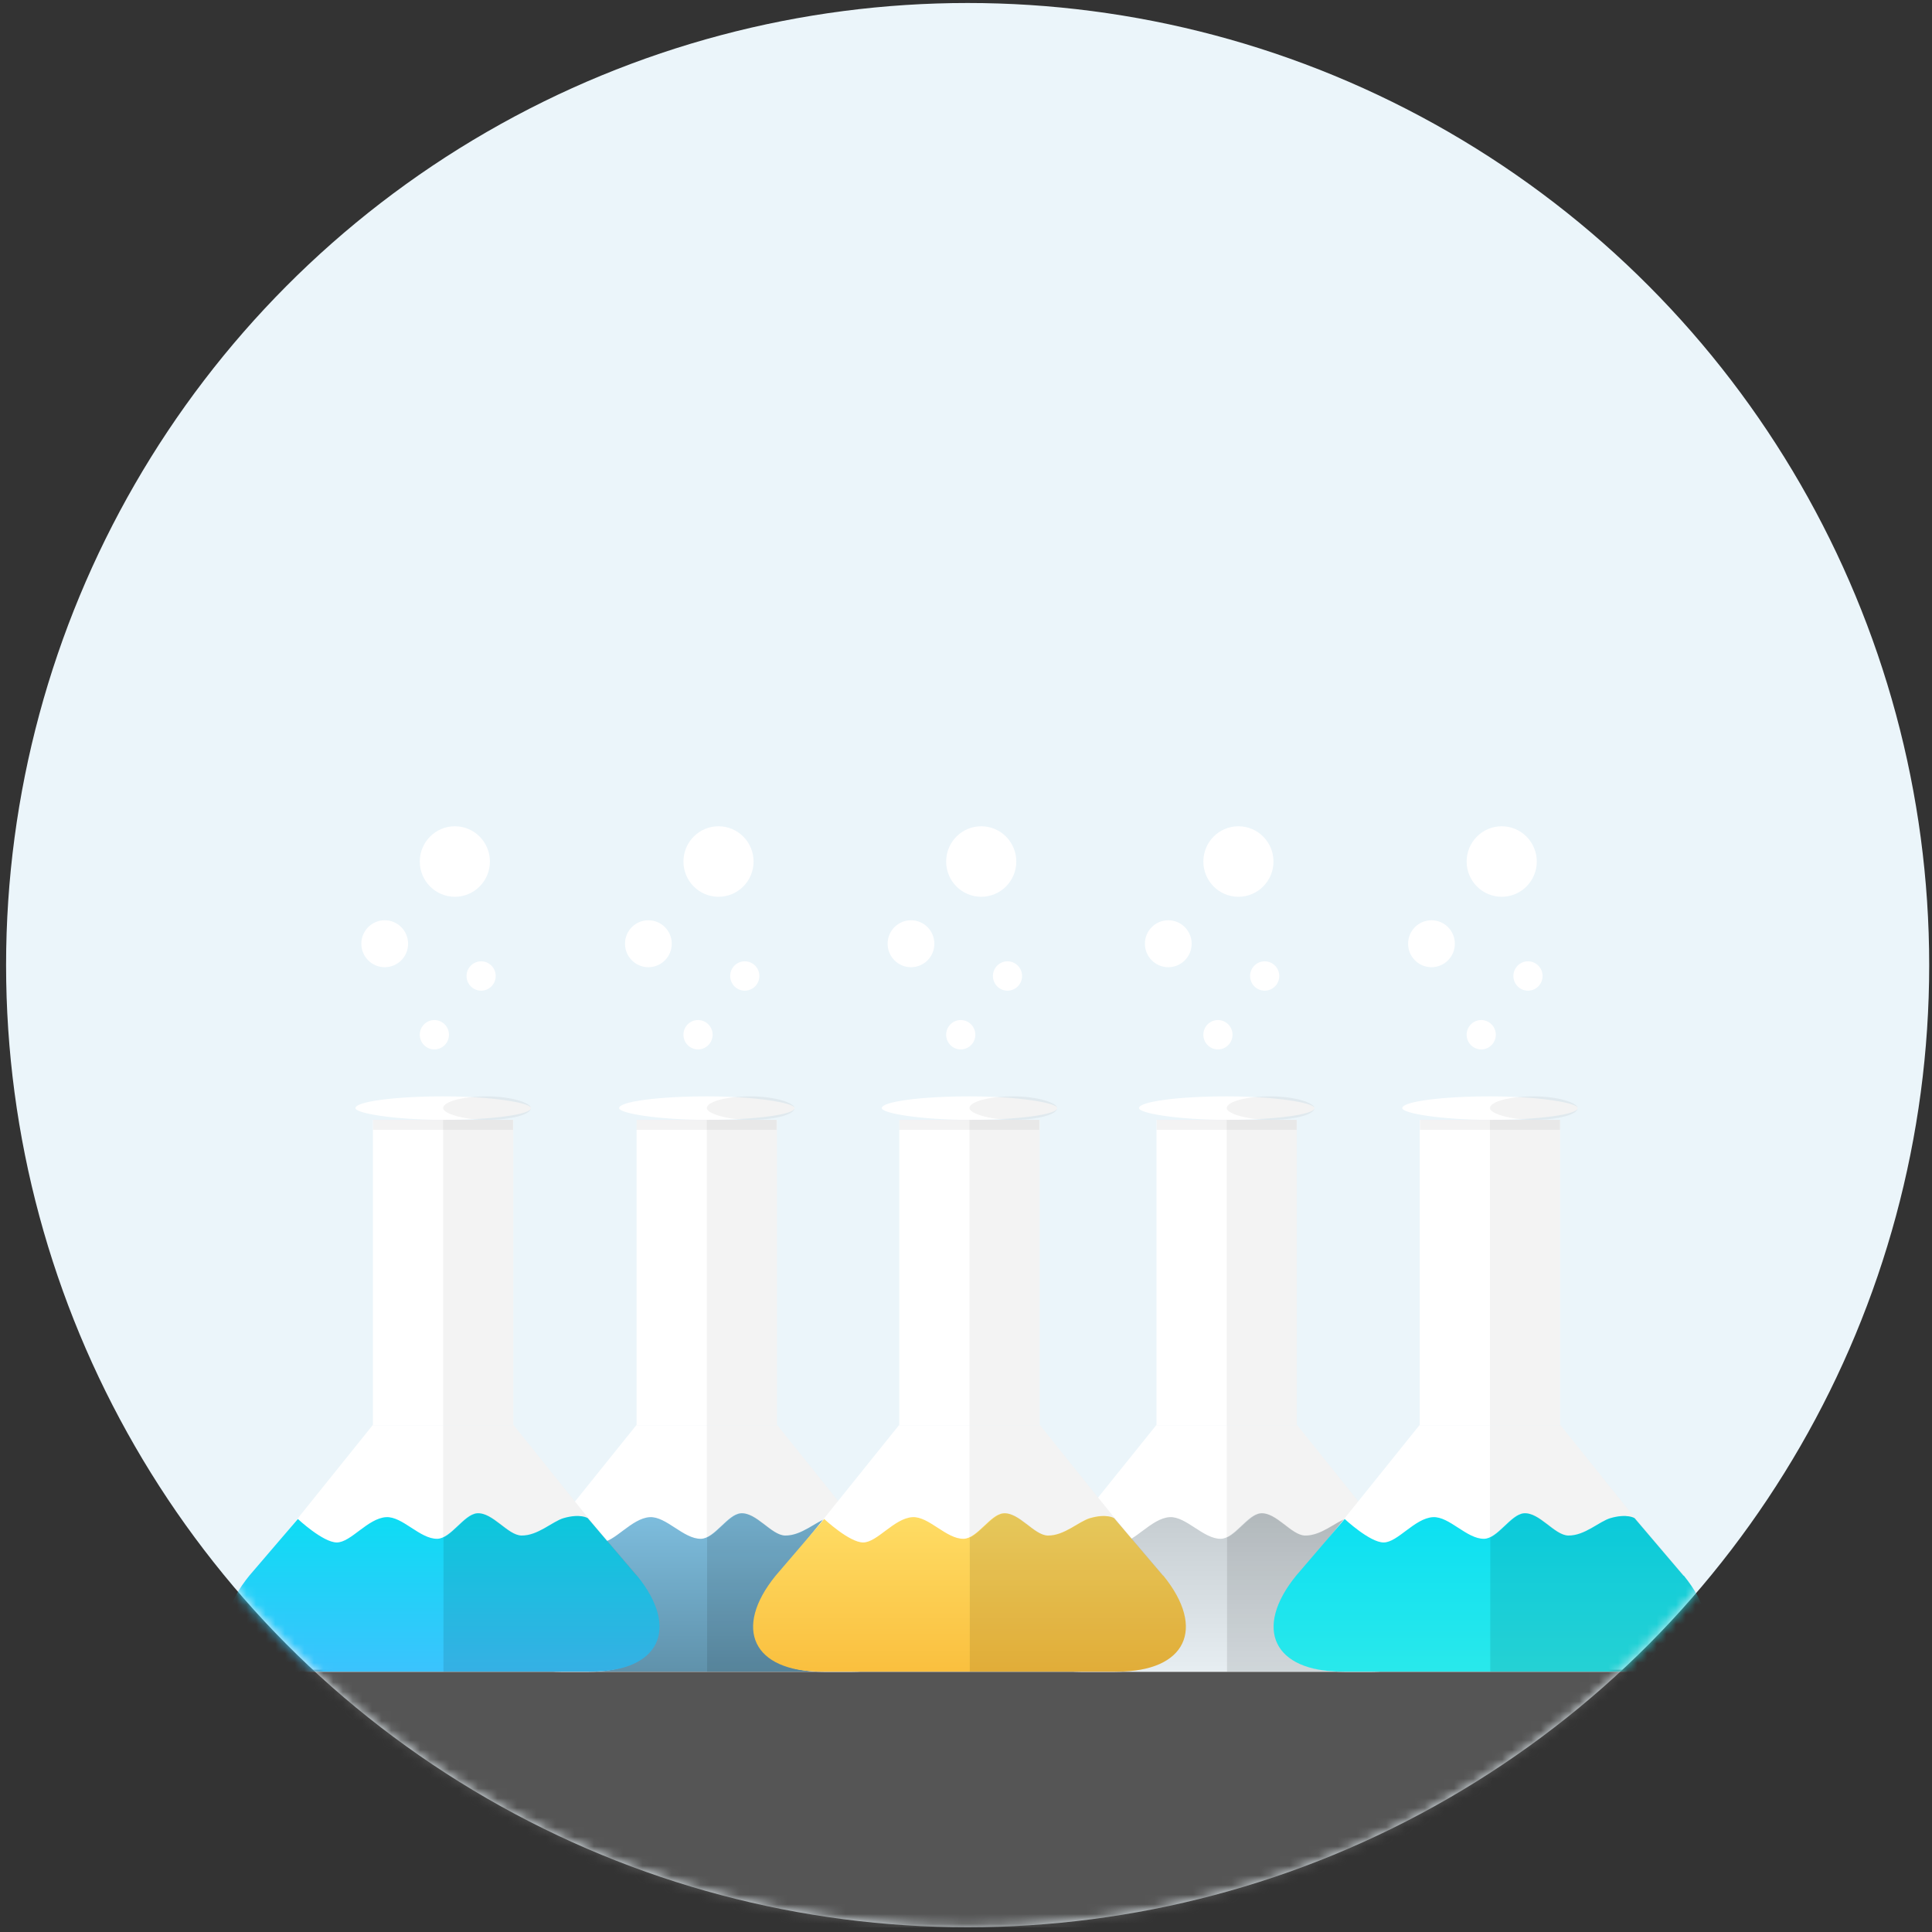 <svg xmlns="http://www.w3.org/2000/svg" viewBox="0 0 200 200" xmlns:xlink="http://www.w3.org/1999/xlink"><rect x="0" y="0" width="200" height="200" fill="#333333" stroke="none"/><defs><ellipse id="explore-path-1" cx="100.17" cy="100.27" rx="99.54" ry="99.6"/><linearGradient id="explore-linearGradient-3" x1="37.58%" x2="37.58%" y1="-6.25%" y2="118.85%"><stop stop-color="#80C1E2" offset="0%"/><stop stop-color="#5A89A1" offset="100%"/></linearGradient><linearGradient id="explore-linearGradient-4" x1="37.58%" x2="37.58%" y1="118.85%" y2="-6.25%"><stop stop-color="#EDF4F8" offset="0%"/><stop stop-color="#C3CACE" offset="100%"/></linearGradient><linearGradient id="explore-linearGradient-5" x1="37.58%" x2="37.58%" y1="-6.25%" y2="118.85%"><stop stop-color="#09DFF3" offset="0%"/><stop stop-color="#44BEFF" offset="100%"/></linearGradient><linearGradient id="explore-linearGradient-6" x1="37.58%" x2="37.58%" y1="118.85%" y2="-6.25%"><stop stop-color="#F9BA37" offset="0%"/><stop stop-color="#FFDF68" offset="100%"/></linearGradient><linearGradient id="explore-linearGradient-7" x1="37.58%" x2="37.58%" y1="-6.25%" y2="118.85%"><stop stop-color="#09DFF3" offset="0%"/><stop stop-color="#2FEAE9" offset="100%"/></linearGradient></defs><g fill="none" fill-rule="evenodd"><g><g id="explore"><g transform="translate(0 -.36)"><mask id="explore-mask-2" fill="#fff"><use xlink:href="#explore-path-1"/></mask><use fill="#EBF5FA" xlink:href="#explore-path-1"/><path fill="#555" d="M.63 173.2H199.7v26.68H.64z" mask="url(#explore-mask-2)"/><g mask="url(#explore-mask-2)"><g transform="translate(23.476 84.895)"><g transform="translate(27.294)"><g transform="translate(0 28.96)"><path fill="#FFF" d="M15.13 2.43h14.53v31.6H15.13z"/><path fill="#000" fill-opacity=".05" d="M22.4 2.43h7.26v31.6H22.4z"/><rect width="18.16" height="2.43" x="13.32" fill="#FFF" rx="40"/><rect width="9.08" height="2.43" x="22.4" fill="#000" fill-opacity=".05" rx="40"/><path fill="#FFF" d="M15.1 34.04h14.6l12.5 15.58c4.42 5.5 2.28 9.95-4.77 9.95H7.35c-7.06 0-9.2-4.45-4.77-9.95L15.1 34.04z"/><path fill="#000" fill-opacity=".05" d="M22.4 34.04h7.3l12.53 15.6c4.4 5.48 2.3 9.93-4.72 9.93H22.4V34.04z"/><path fill="url(#explore-linearGradient-3)" d="M42.47 49.62c4.46 5.5 2.32 9.93-4.78 9.93H7.1c-7.1 0-9.23-4.44-4.77-9.93l5.03-5.87s2.6 2.43 4.03 2.43c1.46 0 3.2-2.5 5.1-2.62 1.7-.1 3.5 2.27 5.3 2.24 1.4-.02 2.76-2.53 4.1-2.64 1.62-.13 3.17 2.27 4.6 2.3 1.7.04 3.2-1.45 4.37-1.8 1.73-.5 2.5 0 2.5 0l5.07 5.96z"/><path fill="#000" fill-opacity=".1" d="M37.7 59.55c7.1 0 9.23-4.44 4.77-9.93l-5.06-5.95s-.75-.5-2.5 0c-1.2.34-2.7 1.83-4.4 1.8-1.4-.04-2.94-2.44-4.56-2.3-1.15.1-2.33 1.96-3.52 2.5v13.88h15.3z"/></g><ellipse cx="16.35" cy="13.16" fill="#FFF" rx="2.42" ry="2.43"/><ellipse cx="26.33" cy="16.5" fill="#FFF" rx="1.51" ry="1.52"/><ellipse cx="21.49" cy="22.58" fill="#FFF" rx="1.51" ry="1.52"/><ellipse cx="23.61" cy="4.65" fill="#FFF" rx="3.63" ry="3.65"/></g><g transform="translate(81.114 1)"><g transform="translate(0 27.96)"><path fill="#FFF" d="M15.13 2.43h14.53v31.6H15.13z"/><path fill="#000" fill-opacity=".05" d="M22.4 2.43h7.26v31.6H22.4z"/><rect width="18.16" height="2.43" x="13.32" fill="#FFF" rx="40"/><rect width="9.08" height="2.43" x="22.4" fill="#000" fill-opacity=".05" rx="40"/><path fill="#FFF" d="M15.1 34.04h14.6l12.5 15.58c4.42 5.5 2.28 9.95-4.77 9.95H7.35c-7.06 0-9.2-4.45-4.77-9.95L15.1 34.04z"/><path fill="#000" fill-opacity=".05" d="M22.4 34.04h7.3l12.53 15.6c4.4 5.48 2.3 9.93-4.72 9.93H22.4V34.04z"/><path fill="url(#explore-linearGradient-4)" d="M42.47 49.62c4.46 5.5 2.32 9.93-4.78 9.93H7.1c-7.1 0-9.23-4.44-4.77-9.93l5.03-5.87s2.6 2.43 4.03 2.43c1.46 0 3.2-2.5 5.1-2.62 1.7-.1 3.5 2.27 5.3 2.24 1.4-.02 2.76-2.53 4.1-2.64 1.62-.13 3.17 2.27 4.6 2.3 1.7.04 3.2-1.45 4.37-1.8 1.73-.5 2.5 0 2.5 0l5.07 5.96z"/><path fill="#000" fill-opacity=".1" d="M37.7 59.55c7.1 0 9.23-4.44 4.77-9.93l-5.06-5.95s-.75-.5-2.5 0c-1.2.34-2.7 1.83-4.4 1.8-1.4-.04-2.94-2.44-4.56-2.3-1.15.1-2.33 1.96-3.52 2.5v13.88h15.3z"/></g><ellipse cx="16.35" cy="12.16" fill="#FFF" rx="2.42" ry="2.43"/><ellipse cx="26.33" cy="15.5" fill="#FFF" rx="1.51" ry="1.52"/><ellipse cx="21.49" cy="21.58" fill="#FFF" rx="1.51" ry="1.52"/><ellipse cx="23.61" cy="3.65" fill="#FFF" rx="3.63" ry="3.65"/></g><g transform="translate(0 28.96)"><path fill="#FFF" d="M15.13 2.43h14.53v31.6H15.13z"/><path fill="#000" fill-opacity=".05" d="M22.4 2.43h7.26v31.6H22.4z"/><rect width="18.16" height="2.43" x="13.32" fill="#FFF" rx="40"/><rect width="9.08" height="2.43" x="22.4" fill="#000" fill-opacity=".05" rx="40"/><path fill="#FFF" d="M15.1 34.04h14.6l12.5 15.58c4.42 5.5 2.28 9.95-4.77 9.95H7.35c-7.06 0-9.2-4.45-4.77-9.95L15.1 34.04z"/><path fill="#000" fill-opacity=".05" d="M22.4 34.04h7.3l12.53 15.6c4.4 5.48 2.3 9.93-4.72 9.93H22.4V34.04z"/><path fill="url(#explore-linearGradient-5)" d="M42.47 49.62c4.46 5.5 2.32 9.93-4.78 9.93H7.1c-7.1 0-9.23-4.44-4.77-9.93l5.03-5.87s2.6 2.43 4.03 2.43c1.46 0 3.2-2.5 5.1-2.62 1.7-.1 3.5 2.27 5.3 2.24 1.4-.02 2.76-2.53 4.1-2.64 1.62-.13 3.17 2.27 4.6 2.3 1.7.04 3.2-1.45 4.37-1.8 1.73-.5 2.5 0 2.5 0l5.07 5.96z"/><path fill="#000" fill-opacity=".1" d="M37.7 59.55c7.1 0 9.23-4.44 4.77-9.93l-5.06-5.95s-.75-.5-2.5 0c-1.2.34-2.7 1.83-4.4 1.8-1.4-.04-2.94-2.44-4.56-2.3-1.15.1-2.33 1.96-3.52 2.5v13.88h15.3z"/></g><ellipse cx="16.35" cy="13.16" fill="#FFF" rx="2.42" ry="2.43"/><ellipse cx="26.33" cy="16.5" fill="#FFF" rx="1.51" ry="1.52"/><ellipse cx="21.49" cy="22.58" fill="#FFF" rx="1.51" ry="1.52"/><ellipse cx="23.61" cy="4.65" fill="#FFF" rx="3.63" ry="3.65"/><g transform="translate(54.486 28.96)"><path fill="#FFF" d="M15.13 2.43h14.53v31.6H15.13z"/><path fill="#000" fill-opacity=".05" d="M22.4 2.43h7.26v31.6H22.4z"/><rect width="18.16" height="2.43" x="13.32" fill="#FFF" rx="40"/><rect width="9.08" height="2.43" x="22.4" fill="#000" fill-opacity=".05" rx="40"/><path fill="#FFF" d="M15.1 34.04h14.6l12.5 15.58c4.42 5.5 2.28 9.95-4.77 9.95H7.35c-7.06 0-9.2-4.45-4.77-9.95L15.1 34.04z"/><path fill="#000" fill-opacity=".05" d="M22.4 34.04h7.3l12.53 15.6c4.4 5.48 2.3 9.93-4.72 9.93H22.4V34.04z"/><path fill="url(#explore-linearGradient-6)" d="M42.47 49.62c4.46 5.5 2.32 9.93-4.78 9.93H7.1c-7.1 0-9.23-4.44-4.77-9.93l5.03-5.87s2.6 2.43 4.03 2.43c1.46 0 3.2-2.5 5.1-2.62 1.7-.1 3.5 2.27 5.3 2.24 1.4-.02 2.76-2.53 4.1-2.64 1.62-.13 3.17 2.27 4.6 2.3 1.7.04 3.2-1.45 4.37-1.8 1.73-.5 2.5 0 2.5 0l5.07 5.96z"/><path fill="#000" fill-opacity=".1" d="M37.7 59.55c7.1 0 9.23-4.44 4.77-9.93l-5.06-5.95s-.75-.5-2.5 0c-1.2.34-2.7 1.83-4.4 1.8-1.4-.04-2.94-2.44-4.56-2.3-1.15.1-2.33 1.96-3.52 2.5v13.88h15.3z"/></g><ellipse cx="70.83" cy="13.16" fill="#FFF" rx="2.42" ry="2.43"/><ellipse cx="80.82" cy="16.5" fill="#FFF" rx="1.51" ry="1.52"/><ellipse cx="75.98" cy="22.58" fill="#FFF" rx="1.51" ry="1.52"/><ellipse cx="78.1" cy="4.65" fill="#FFF" rx="3.63" ry="3.65"/><g transform="translate(108.366 28.96)"><path fill="#FFF" d="M15.13 2.43h14.53v31.6H15.13z"/><path fill="#000" fill-opacity=".05" d="M22.4 2.43h7.26v31.6H22.4z"/><rect width="18.16" height="2.43" x="13.32" fill="#FFF" rx="40"/><rect width="9.08" height="2.43" x="22.4" fill="#000" fill-opacity=".05" rx="40"/><path fill="#FFF" d="M15.1 34.04h14.6l12.5 15.58c4.42 5.5 2.28 9.95-4.77 9.95H7.35c-7.06 0-9.2-4.45-4.77-9.95L15.1 34.04z"/><path fill="#000" fill-opacity=".05" d="M22.4 34.04h7.3l12.53 15.6c4.4 5.48 2.3 9.93-4.72 9.93H22.4V34.04z"/><path fill="url(#explore-linearGradient-7)" d="M42.47 49.62c4.46 5.5 2.32 9.93-4.78 9.93H7.1c-7.1 0-9.23-4.44-4.77-9.93l5.03-5.87s2.6 2.43 4.03 2.43c1.46 0 3.2-2.5 5.1-2.62 1.7-.1 3.5 2.27 5.3 2.24 1.4-.02 2.76-2.53 4.1-2.64 1.62-.13 3.17 2.27 4.6 2.3 1.7.04 3.2-1.45 4.37-1.8 1.73-.5 2.5 0 2.5 0l5.07 5.96z"/><path fill="#000" fill-opacity=".1" d="M37.7 59.55c7.1 0 9.23-4.44 4.77-9.93l-5.06-5.95s-.75-.5-2.5 0c-1.2.34-2.7 1.83-4.4 1.8-1.4-.04-2.94-2.44-4.56-2.3-1.15.1-2.33 1.96-3.52 2.5v13.88h15.3z"/></g><ellipse cx="124.71" cy="13.16" fill="#FFF" rx="2.42" ry="2.43"/><ellipse cx="134.7" cy="16.5" fill="#FFF" rx="1.51" ry="1.52"/><ellipse cx="129.86" cy="22.58" fill="#FFF" rx="1.51" ry="1.52"/><ellipse cx="131.98" cy="4.65" fill="#FFF" rx="3.63" ry="3.65"/></g></g></g><path fill="#000" fill-opacity=".05" d="M38.63 115.92v1.04H53.1v-1.04H38.63z"/><path fill="#000" fill-opacity=".05" d="M65.9 115.92v1.04h14.48v-1.04H65.9z"/><path fill="#000" fill-opacity=".05" d="M93.1 115.92v1.04h14.48v-1.04H93.1z"/><path fill="#000" fill-opacity=".05" d="M119.74 115.92v1.04h14.48v-1.04h-14.48z"/><path fill="#000" fill-opacity=".05" d="M147 115.92v1.04h14.48v-1.04H147z"/></g></g></g></svg>
